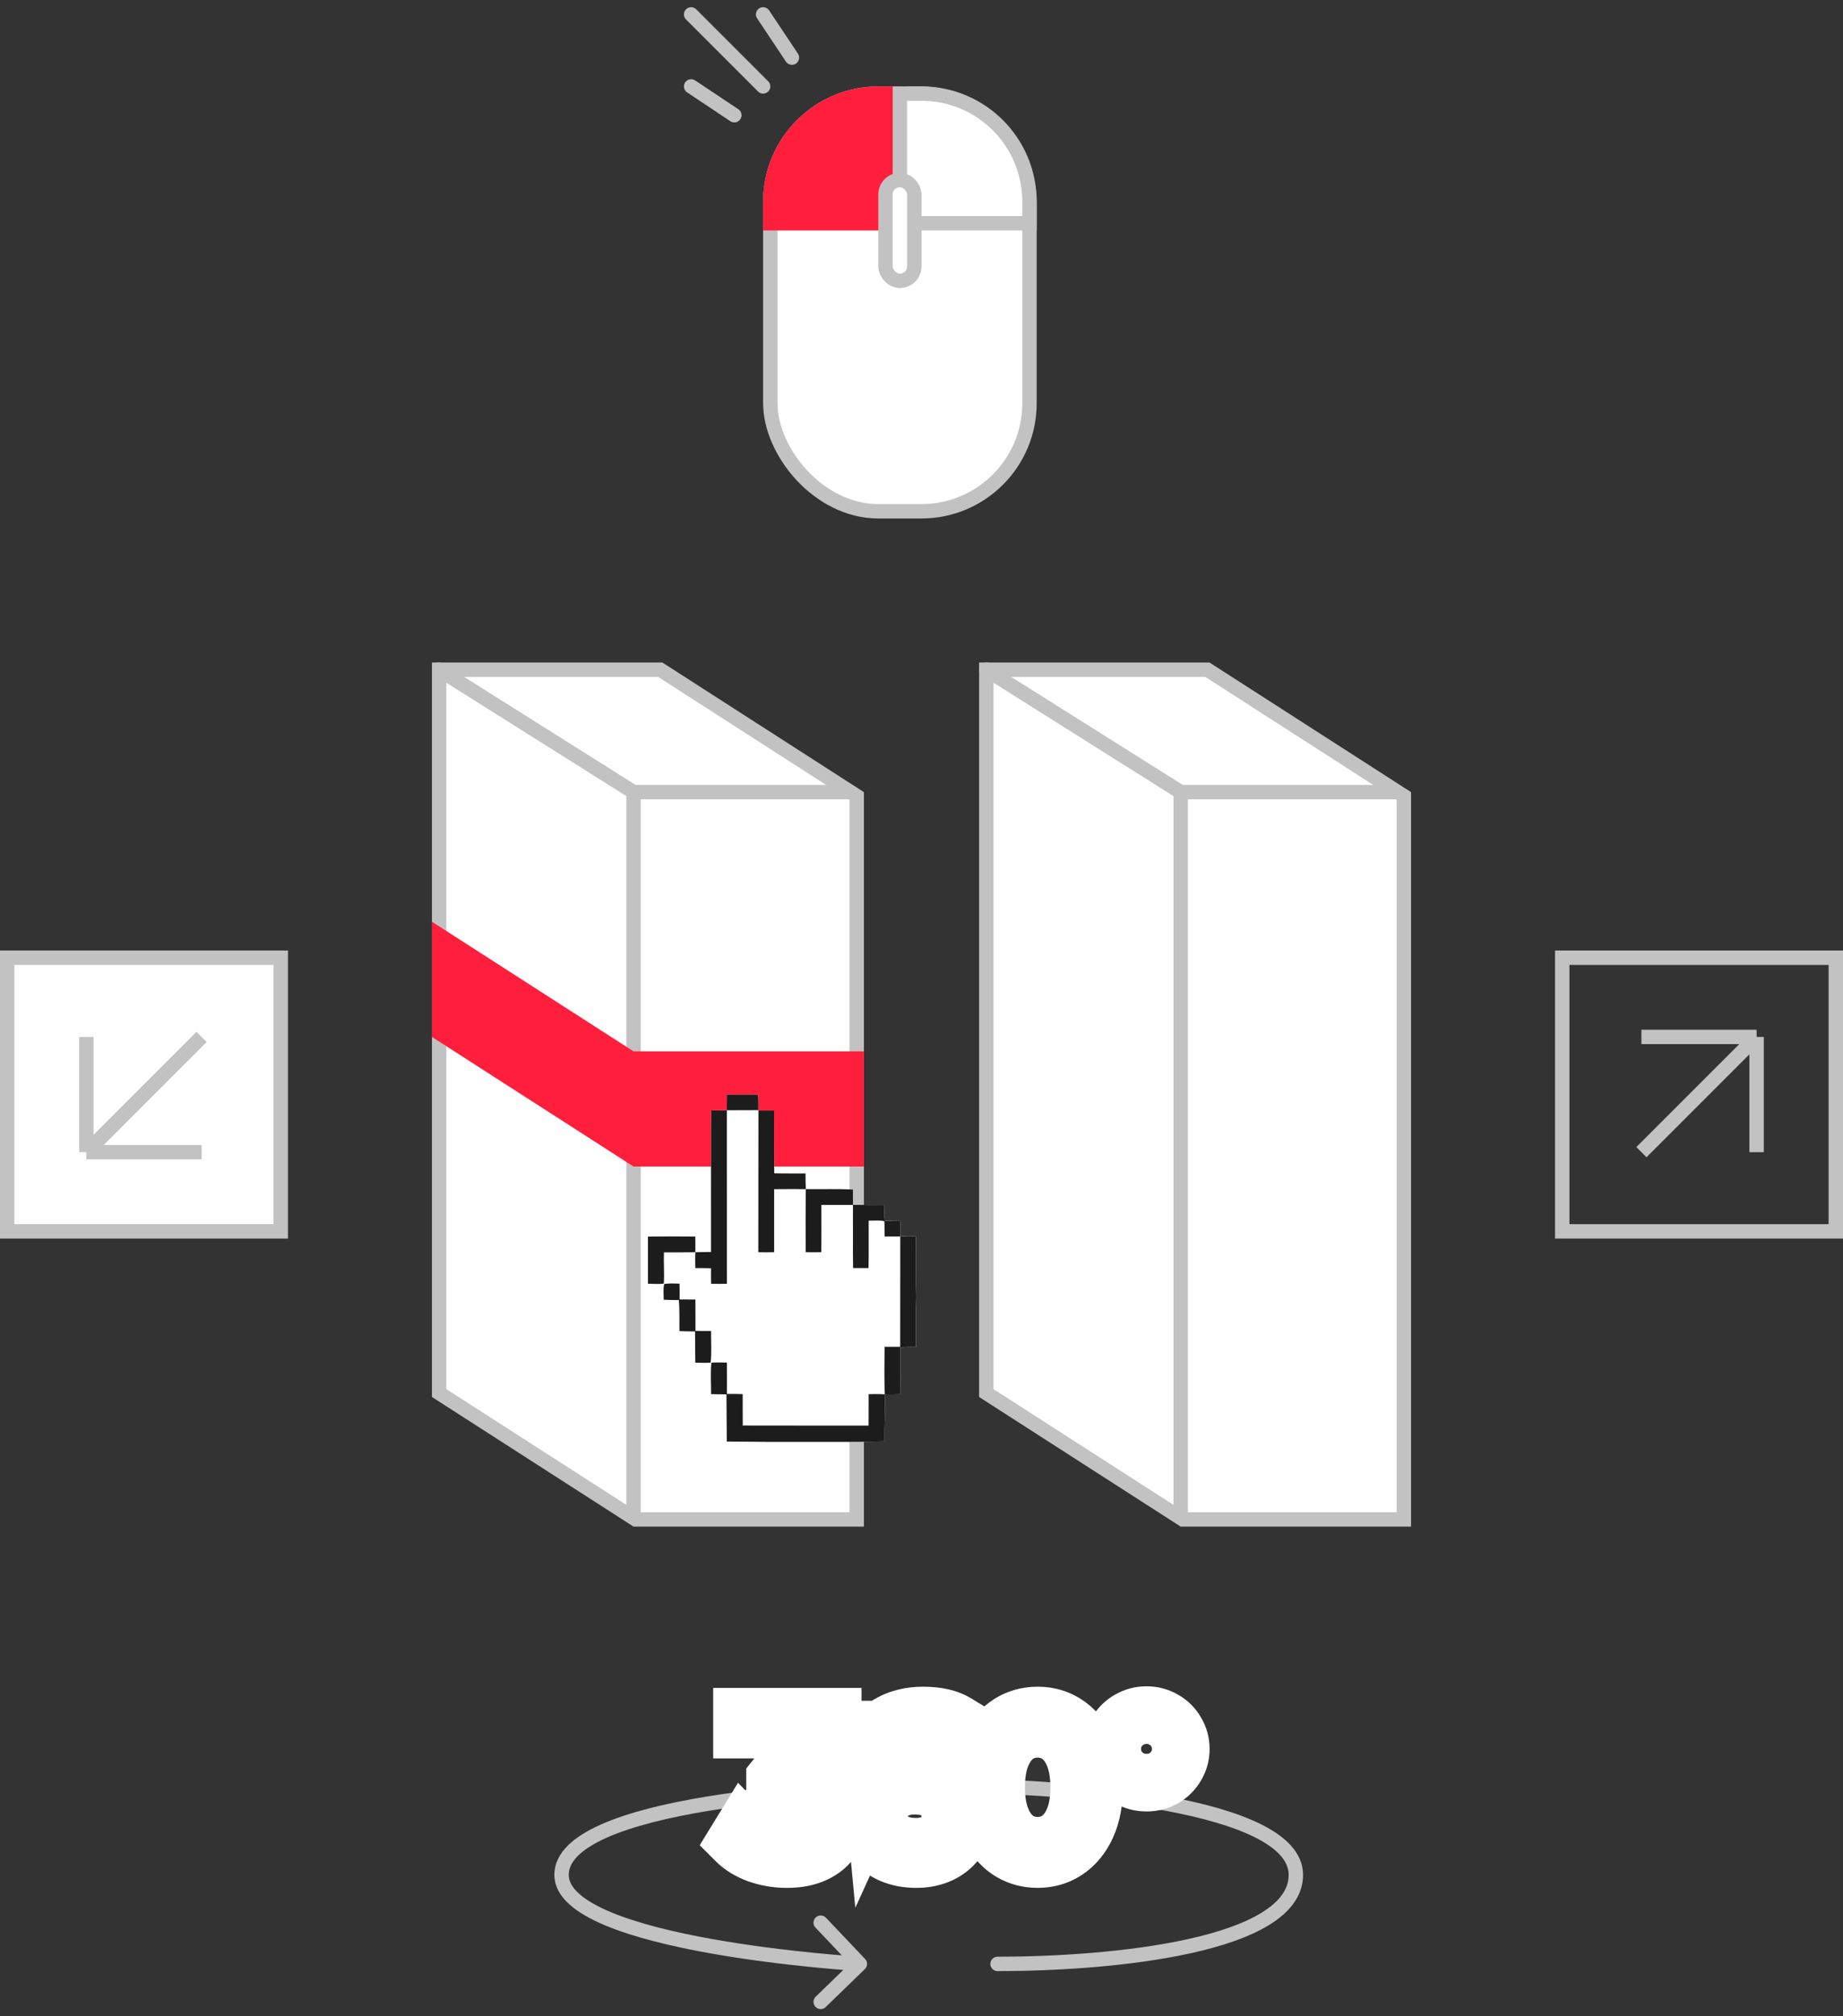 <svg width="128" height="140" viewBox="0 0 128 140" fill="none" xmlns="http://www.w3.org/2000/svg">
<rect x="0" y="0" width="128" height="140" fill="#333333" stroke="none"/>
<path d="M69.281 136.364C77.25 136.364 90 135.127 90 130.182C90 125.236 74.062 124 66.094 124C57.062 124 39 125.236 39 130.182C39 135.127 59.719 136.364 59.719 136.364M59.719 136.364L57 133.5M59.719 136.364L57 139" stroke="#C2C2C2" stroke-linecap="round"/>
<path d="M55.06 123.4C56.087 123.456 56.866 123.736 57.398 124.24C57.939 124.735 58.21 125.383 58.21 126.186C58.21 126.746 58.075 127.245 57.804 127.684C57.533 128.113 57.132 128.454 56.6 128.706C56.068 128.958 55.419 129.084 54.654 129.084C53.945 129.084 53.273 128.972 52.638 128.748C52.013 128.515 51.509 128.207 51.126 127.824L51.616 127.026C51.943 127.362 52.377 127.637 52.918 127.852C53.459 128.057 54.038 128.16 54.654 128.16C55.457 128.16 56.077 127.987 56.516 127.642C56.955 127.287 57.174 126.802 57.174 126.186C57.174 125.579 56.955 125.103 56.516 124.758C56.077 124.413 55.415 124.24 54.528 124.24H53.828V123.498L56.544 120.096H51.532V119.2H57.832V119.914L55.06 123.4ZM63.69 123.134C64.334 123.134 64.904 123.255 65.398 123.498C65.902 123.741 66.294 124.086 66.574 124.534C66.854 124.973 66.994 125.486 66.994 126.074C66.994 126.671 66.85 127.199 66.56 127.656C66.271 128.113 65.87 128.468 65.356 128.72C64.852 128.963 64.283 129.084 63.648 129.084C62.351 129.084 61.357 128.659 60.666 127.81C59.976 126.951 59.63 125.743 59.63 124.184C59.63 123.092 59.817 122.168 60.19 121.412C60.564 120.656 61.086 120.087 61.758 119.704C62.43 119.312 63.214 119.116 64.11 119.116C65.081 119.116 65.856 119.293 66.434 119.648L66.028 120.46C65.562 120.152 64.927 119.998 64.124 119.998C63.042 119.998 62.192 120.343 61.576 121.034C60.96 121.715 60.652 122.709 60.652 124.016C60.652 124.249 60.666 124.515 60.694 124.814C60.937 124.282 61.324 123.871 61.856 123.582C62.388 123.283 63 123.134 63.69 123.134ZM63.606 128.23C64.316 128.23 64.89 128.039 65.328 127.656C65.776 127.264 66 126.746 66 126.102C66 125.458 65.776 124.945 65.328 124.562C64.89 124.179 64.292 123.988 63.536 123.988C63.042 123.988 62.603 124.081 62.22 124.268C61.847 124.455 61.553 124.711 61.338 125.038C61.124 125.365 61.016 125.729 61.016 126.13C61.016 126.503 61.114 126.849 61.31 127.166C61.516 127.483 61.814 127.74 62.206 127.936C62.598 128.132 63.065 128.23 63.606 128.23ZM72.068 129.084C71.312 129.084 70.635 128.883 70.038 128.482C69.45 128.081 68.988 127.507 68.652 126.76C68.325 126.004 68.162 125.117 68.162 124.1C68.162 123.083 68.325 122.201 68.652 121.454C68.988 120.698 69.45 120.119 70.038 119.718C70.635 119.317 71.312 119.116 72.068 119.116C72.824 119.116 73.496 119.317 74.084 119.718C74.681 120.119 75.148 120.698 75.484 121.454C75.82 122.201 75.988 123.083 75.988 124.1C75.988 125.117 75.82 126.004 75.484 126.76C75.148 127.507 74.681 128.081 74.084 128.482C73.496 128.883 72.824 129.084 72.068 129.084ZM72.068 128.16C72.637 128.16 73.136 128.001 73.566 127.684C74.004 127.367 74.345 126.905 74.588 126.298C74.83 125.691 74.952 124.959 74.952 124.1C74.952 123.241 74.83 122.509 74.588 121.902C74.345 121.295 74.004 120.833 73.566 120.516C73.136 120.199 72.637 120.04 72.068 120.04C71.498 120.04 70.994 120.199 70.556 120.516C70.126 120.833 69.79 121.295 69.548 121.902C69.305 122.509 69.184 123.241 69.184 124.1C69.184 124.959 69.305 125.691 69.548 126.298C69.79 126.905 70.126 127.367 70.556 127.684C70.994 128.001 71.498 128.16 72.068 128.16ZM79.629 123.778C79.191 123.778 78.789 123.675 78.425 123.47C78.061 123.255 77.772 122.971 77.557 122.616C77.352 122.261 77.249 121.869 77.249 121.44C77.249 121.011 77.352 120.619 77.557 120.264C77.772 119.9 78.061 119.615 78.425 119.41C78.789 119.195 79.191 119.088 79.629 119.088C80.068 119.088 80.469 119.195 80.833 119.41C81.197 119.615 81.482 119.9 81.687 120.264C81.902 120.619 82.009 121.011 82.009 121.44C82.009 121.869 81.902 122.261 81.687 122.616C81.482 122.971 81.197 123.255 80.833 123.47C80.469 123.675 80.068 123.778 79.629 123.778ZM79.629 122.854C80.031 122.854 80.362 122.719 80.623 122.448C80.894 122.177 81.029 121.841 81.029 121.44C81.029 121.029 80.894 120.689 80.623 120.418C80.362 120.147 80.031 120.012 79.629 120.012C79.228 120.012 78.892 120.147 78.621 120.418C78.35 120.689 78.215 121.029 78.215 121.44C78.215 121.841 78.35 122.177 78.621 122.448C78.892 122.719 79.228 122.854 79.629 122.854Z" fill="#C2C2C2"/>
<path d="M55.06 123.4L53.495 122.155L51.084 125.186L54.951 125.397L55.06 123.4ZM57.398 124.24L56.023 125.692L56.036 125.704L56.049 125.716L57.398 124.24ZM57.804 127.684L59.496 128.751L59.501 128.742L59.506 128.734L57.804 127.684ZM56.6 128.706L55.744 126.899L56.6 128.706ZM52.638 128.748L51.939 130.622L51.956 130.628L51.972 130.634L52.638 128.748ZM51.126 127.824L49.422 126.777L48.596 128.122L49.712 129.238L51.126 127.824ZM51.616 127.026L53.05 125.632L51.257 123.788L49.912 125.979L51.616 127.026ZM52.918 127.852L52.181 129.711L52.195 129.717L52.209 129.722L52.918 127.852ZM56.516 127.642L57.753 129.213L57.763 129.205L57.773 129.197L56.516 127.642ZM56.516 124.758L57.753 123.187L57.753 123.187L56.516 124.758ZM53.828 124.24H51.828V126.24H53.828V124.24ZM53.828 123.498L52.265 122.25L51.828 122.798V123.498H53.828ZM56.544 120.096L58.107 121.344L60.7 118.096H56.544V120.096ZM51.532 120.096H49.532V122.096H51.532V120.096ZM51.532 119.2V117.2H49.532V119.2H51.532ZM57.832 119.2H59.832V117.2H57.832V119.2ZM57.832 119.914L59.397 121.159L59.832 120.612V119.914H57.832ZM54.951 125.397C55.693 125.438 55.951 125.624 56.023 125.692L58.773 122.788C57.781 121.848 56.48 121.474 55.169 121.403L54.951 125.397ZM56.049 125.716C56.134 125.794 56.21 125.886 56.21 126.186H60.21C60.21 124.881 59.745 123.675 58.747 122.764L56.049 125.716ZM56.21 126.186C56.21 126.408 56.161 126.538 56.102 126.634L59.506 128.734C59.988 127.953 60.21 127.084 60.21 126.186H56.21ZM56.112 126.617C56.075 126.677 55.989 126.783 55.744 126.899L57.456 130.513C58.275 130.125 58.992 129.55 59.496 128.751L56.112 126.617ZM55.744 126.899C55.547 126.992 55.209 127.084 54.654 127.084V131.084C55.63 131.084 56.589 130.924 57.456 130.513L55.744 126.899ZM54.654 127.084C54.159 127.084 53.713 127.007 53.304 126.862L51.972 130.634C52.832 130.937 53.73 131.084 54.654 131.084V127.084ZM53.337 126.874C52.919 126.718 52.679 126.548 52.54 126.41L49.712 129.238C50.339 129.865 51.106 130.311 51.939 130.622L53.337 126.874ZM52.83 128.871L53.32 128.073L49.912 125.979L49.422 126.777L52.83 128.871ZM50.182 128.42C50.747 129.001 51.439 129.417 52.181 129.711L53.655 125.993C53.315 125.858 53.138 125.723 53.05 125.632L50.182 128.42ZM52.209 129.722C52.991 130.019 53.811 130.16 54.654 130.16V126.16C54.265 126.16 53.928 126.096 53.627 125.982L52.209 129.722ZM54.654 130.16C55.715 130.16 56.837 129.935 57.753 129.213L55.279 126.071C55.318 126.04 55.199 126.16 54.654 126.16V130.16ZM57.773 129.197C58.729 128.425 59.174 127.343 59.174 126.186H55.174C55.174 126.221 55.171 126.236 55.171 126.233C55.172 126.229 55.176 126.213 55.187 126.188C55.198 126.163 55.213 126.139 55.229 126.118C55.245 126.098 55.257 126.088 55.259 126.087L57.773 129.197ZM59.174 126.186C59.174 125.027 58.719 123.947 57.753 123.187L55.279 126.329C55.276 126.327 55.262 126.315 55.243 126.292C55.224 126.268 55.207 126.24 55.193 126.211C55.164 126.148 55.174 126.126 55.174 126.186H59.174ZM57.753 123.187C56.808 122.442 55.617 122.24 54.528 122.24V126.24C54.848 126.24 55.059 126.272 55.186 126.305C55.309 126.337 55.319 126.361 55.279 126.329L57.753 123.187ZM54.528 122.24H53.828V126.24H54.528V122.24ZM55.828 124.24V123.498H51.828V124.24H55.828ZM55.391 124.746L58.107 121.344L54.981 118.848L52.265 122.25L55.391 124.746ZM56.544 118.096H51.532V122.096H56.544V118.096ZM53.532 120.096V119.2H49.532V120.096H53.532ZM51.532 121.2H57.832V117.2H51.532V121.2ZM55.832 119.2V119.914H59.832V119.2H55.832ZM56.267 118.669L53.495 122.155L56.625 124.645L59.397 121.159L56.267 118.669ZM65.398 123.498L64.517 125.294L64.524 125.297L64.531 125.3L65.398 123.498ZM66.574 124.534L64.878 125.594L64.883 125.602L64.888 125.61L66.574 124.534ZM66.56 127.656L68.251 128.725L68.251 128.725L66.56 127.656ZM65.356 128.72L66.224 130.522L66.231 130.519L66.238 130.515L65.356 128.72ZM60.666 127.81L59.108 129.064L59.115 129.072L60.666 127.81ZM60.19 121.412L58.397 120.526H58.397L60.19 121.412ZM61.758 119.704L62.748 121.442L62.757 121.437L62.766 121.432L61.758 119.704ZM66.434 119.648L68.223 120.542L69.044 118.901L67.48 117.943L66.434 119.648ZM66.028 120.46L64.927 122.129L66.809 123.371L67.817 121.354L66.028 120.46ZM61.576 121.034L63.06 122.375L63.069 122.365L61.576 121.034ZM60.694 124.814L58.703 125.001L59.403 132.465L62.514 125.644L60.694 124.814ZM61.856 123.582L62.812 125.339L62.824 125.333L62.835 125.326L61.856 123.582ZM65.328 127.656L66.643 129.163L66.645 129.161L65.328 127.656ZM65.328 124.562L64.014 126.069L64.022 126.076L64.029 126.083L65.328 124.562ZM62.22 124.268L61.343 122.47L61.335 122.475L61.326 122.479L62.22 124.268ZM61.338 125.038L59.667 123.94V123.94L61.338 125.038ZM61.31 127.166L59.609 128.217L59.62 128.235L59.631 128.253L61.31 127.166ZM62.206 127.936L63.101 126.147L62.206 127.936ZM63.69 125.134C64.08 125.134 64.34 125.206 64.517 125.294L66.279 121.702C65.468 121.304 64.588 121.134 63.69 121.134V125.134ZM64.531 125.3C64.715 125.389 64.811 125.486 64.878 125.594L68.27 123.474C67.778 122.686 67.09 122.093 66.266 121.696L64.531 125.3ZM64.888 125.61C64.938 125.687 64.994 125.816 64.994 126.074H68.994C68.994 125.156 68.771 124.258 68.26 123.458L64.888 125.61ZM64.994 126.074C64.994 126.333 64.936 126.482 64.87 126.587L68.251 128.725C68.763 127.915 68.994 127.009 68.994 126.074H64.994ZM64.87 126.587C64.79 126.714 64.677 126.826 64.475 126.925L66.238 130.515C67.063 130.11 67.752 129.513 68.251 128.725L64.87 126.587ZM64.489 126.918C64.29 127.014 64.023 127.084 63.648 127.084V131.084C64.543 131.084 65.415 130.912 66.224 130.522L64.489 126.918ZM63.648 127.084C62.829 127.084 62.457 126.842 62.218 126.548L59.115 129.072C60.257 130.477 61.873 131.084 63.648 131.084V127.084ZM62.225 126.556C61.918 126.175 61.63 125.472 61.63 124.184H57.63C57.63 126.013 58.034 127.728 59.108 129.064L62.225 126.556ZM61.63 124.184C61.63 123.312 61.78 122.709 61.984 122.298L58.397 120.526C57.854 121.627 57.63 122.872 57.63 124.184H61.63ZM61.984 122.298C62.197 121.866 62.454 121.609 62.748 121.442L60.769 117.966C59.718 118.564 58.931 119.446 58.397 120.526L61.984 122.298ZM62.766 121.432C63.088 121.244 63.514 121.116 64.11 121.116V117.116C62.915 117.116 61.772 117.38 60.751 117.976L62.766 121.432ZM64.11 121.116C64.862 121.116 65.233 121.257 65.389 121.353L67.48 117.943C66.479 117.33 65.299 117.116 64.11 117.116V121.116ZM64.645 118.754L64.24 119.566L67.817 121.354L68.223 120.542L64.645 118.754ZM67.13 118.791C66.223 118.192 65.156 117.998 64.124 117.998V121.998C64.698 121.998 64.9 122.112 64.927 122.129L67.13 118.791ZM64.124 117.998C62.578 117.998 61.145 118.513 60.084 119.703L63.069 122.365C63.24 122.173 63.505 121.998 64.124 121.998V117.998ZM60.093 119.693C59.027 120.871 58.652 122.422 58.652 124.016H62.652C62.652 122.997 62.894 122.559 63.06 122.375L60.093 119.693ZM58.652 124.016C58.652 124.326 58.671 124.656 58.703 125.001L62.686 124.627C62.662 124.374 62.652 124.172 62.652 124.016H58.652ZM62.514 125.644C62.57 125.521 62.646 125.429 62.812 125.339L60.901 121.825C60.002 122.314 59.304 123.043 58.875 123.984L62.514 125.644ZM62.835 125.326C63.031 125.216 63.297 125.134 63.69 125.134V121.134C62.703 121.134 61.746 121.35 60.877 121.838L62.835 125.326ZM63.606 130.23C64.689 130.23 65.765 129.929 66.643 129.163L64.014 126.149C64.001 126.159 63.983 126.174 63.936 126.189C63.885 126.206 63.782 126.23 63.606 126.23V130.23ZM66.645 129.161C67.566 128.356 68 127.269 68 126.102H64C64 126.147 63.996 126.173 63.995 126.183C63.993 126.192 63.992 126.19 63.997 126.18C64.001 126.169 64.007 126.159 64.013 126.15C64.019 126.142 64.021 126.143 64.011 126.151L66.645 129.161ZM68 126.102C68 124.934 67.565 123.842 66.627 123.041L64.029 126.083C64.035 126.088 64.031 126.085 64.022 126.074C64.018 126.068 64.014 126.062 64.01 126.054C64.005 126.047 64.002 126.04 63.999 126.034C63.993 126.021 63.993 126.016 63.995 126.024C63.996 126.032 64 126.057 64 126.102H68ZM66.643 123.055C65.743 122.269 64.628 121.988 63.536 121.988V125.988C63.748 125.988 63.875 126.015 63.941 126.036C63.973 126.046 63.992 126.056 64 126.06C64.009 126.065 64.012 126.068 64.014 126.069L66.643 123.055ZM63.536 121.988C62.787 121.988 62.04 122.131 61.343 122.47L63.097 126.066C63.166 126.032 63.297 125.988 63.536 125.988V121.988ZM61.326 122.479C60.659 122.812 60.088 123.298 59.667 123.94L63.01 126.136C63.018 126.124 63.035 126.097 63.115 126.057L61.326 122.479ZM59.667 123.94C59.232 124.602 59.016 125.349 59.016 126.13H63.016C63.016 126.119 63.017 126.114 63.017 126.114C63.017 126.114 63.017 126.117 63.015 126.122C63.014 126.127 63.012 126.131 63.01 126.135C63.008 126.139 63.008 126.139 63.01 126.136L59.667 123.94ZM59.016 126.13C59.016 126.874 59.218 127.583 59.609 128.217L63.012 126.115C63.009 126.11 63.009 126.109 63.01 126.112C63.011 126.114 63.012 126.118 63.014 126.123C63.015 126.128 63.016 126.132 63.016 126.135C63.017 126.137 63.016 126.136 63.016 126.13H59.016ZM59.631 128.253C60.06 128.915 60.652 129.395 61.312 129.725L63.101 126.147C63.035 126.115 63.003 126.09 62.992 126.08C62.982 126.071 62.984 126.071 62.989 126.079L59.631 128.253ZM61.312 129.725C62.039 130.089 62.826 130.23 63.606 130.23V126.23C63.304 126.23 63.157 126.175 63.101 126.147L61.312 129.725ZM70.038 128.482L68.91 130.134L68.916 130.138L68.922 130.142L70.038 128.482ZM68.652 126.76L66.816 127.553L66.822 127.567L66.828 127.581L68.652 126.76ZM68.652 121.454L66.824 120.642L66.819 120.652L68.652 121.454ZM70.038 119.718L68.922 118.058L68.916 118.062L68.91 118.066L70.038 119.718ZM74.084 119.718L72.956 121.37L72.962 121.374L72.968 121.378L74.084 119.718ZM75.484 121.454L73.656 122.266L73.66 122.275L75.484 121.454ZM75.484 126.76L77.308 127.581L77.311 127.572L75.484 126.76ZM74.084 128.482L72.968 126.822L72.962 126.826L72.956 126.83L74.084 128.482ZM73.566 127.684L72.393 126.064L72.385 126.07L72.377 126.076L73.566 127.684ZM74.588 126.298L76.445 127.041V127.041L74.588 126.298ZM74.588 121.902L76.445 121.159V121.159L74.588 121.902ZM73.566 120.516L72.377 122.124L72.385 122.13L72.393 122.136L73.566 120.516ZM70.556 120.516L69.383 118.896L69.375 118.902L69.367 118.908L70.556 120.516ZM69.548 121.902L71.404 122.645V122.645L69.548 121.902ZM69.548 126.298L71.404 125.555L69.548 126.298ZM70.556 127.684L69.367 129.292L69.375 129.298L69.383 129.304L70.556 127.684ZM72.068 127.084C71.688 127.084 71.403 126.99 71.153 126.822L68.922 130.142C69.867 130.777 70.936 131.084 72.068 131.084V127.084ZM71.165 126.83C70.925 126.666 70.683 126.401 70.475 125.939L66.828 127.581C67.292 128.612 67.975 129.495 68.91 130.134L71.165 126.83ZM70.487 125.967C70.291 125.513 70.162 124.907 70.162 124.1H66.162C66.162 125.328 66.359 126.495 66.816 127.553L70.487 125.967ZM70.162 124.1C70.162 123.292 70.292 122.695 70.484 122.256L66.819 120.652C66.358 121.706 66.162 122.873 66.162 124.1H70.162ZM70.479 122.266C70.689 121.794 70.931 121.53 71.165 121.37L68.91 118.066C67.968 118.709 67.286 119.602 66.824 120.642L70.479 122.266ZM71.153 121.378C71.403 121.21 71.688 121.116 72.068 121.116V117.116C70.936 117.116 69.867 117.423 68.922 118.058L71.153 121.378ZM72.068 121.116C72.448 121.116 72.721 121.21 72.956 121.37L75.211 118.066C74.27 117.424 73.2 117.116 72.068 117.116V121.116ZM72.968 121.378C73.209 121.54 73.45 121.802 73.656 122.266L77.311 120.642C76.846 119.594 76.153 118.699 75.199 118.058L72.968 121.378ZM73.66 122.275C73.855 122.709 73.988 123.299 73.988 124.1H77.988C77.988 122.866 77.784 121.693 77.307 120.633L73.66 122.275ZM73.988 124.1C73.988 124.9 73.855 125.499 73.656 125.948L77.311 127.572C77.784 126.509 77.988 125.335 77.988 124.1H73.988ZM73.66 125.939C73.455 126.394 73.215 126.656 72.968 126.822L75.199 130.142C76.147 129.505 76.84 128.62 77.307 127.581L73.66 125.939ZM72.956 126.83C72.721 126.99 72.448 127.084 72.068 127.084V131.084C73.2 131.084 74.27 130.776 75.211 130.134L72.956 126.83ZM72.068 130.16C73.035 130.16 73.957 129.881 74.754 129.292L72.377 126.076C72.315 126.121 72.239 126.16 72.068 126.16V130.16ZM74.738 129.304C75.541 128.723 76.091 127.926 76.445 127.041L72.731 125.555C72.599 125.884 72.467 126.01 72.393 126.064L74.738 129.304ZM76.445 127.041C76.806 126.136 76.952 125.137 76.952 124.1H72.952C72.952 124.78 72.854 125.246 72.731 125.555L76.445 127.041ZM76.952 124.1C76.952 123.063 76.806 122.064 76.445 121.159L72.731 122.645C72.854 122.954 72.952 123.42 72.952 124.1H76.952ZM76.445 121.159C76.091 120.274 75.541 119.477 74.738 118.896L72.393 122.136C72.467 122.19 72.599 122.316 72.731 122.645L76.445 121.159ZM74.754 118.908C73.957 118.319 73.035 118.04 72.068 118.04V122.04C72.239 122.04 72.315 122.079 72.377 122.124L74.754 118.908ZM72.068 118.04C71.1 118.04 70.181 118.318 69.383 118.896L71.728 122.136C71.807 122.079 71.896 122.04 72.068 122.04V118.04ZM69.367 118.908C68.578 119.491 68.04 120.285 67.691 121.159L71.404 122.645C71.54 122.306 71.674 122.176 71.744 122.124L69.367 118.908ZM67.691 121.159C67.329 122.064 67.184 123.063 67.184 124.1H71.184C71.184 123.42 71.281 122.954 71.404 122.645L67.691 121.159ZM67.184 124.1C67.184 125.137 67.329 126.136 67.691 127.041L71.404 125.555C71.281 125.246 71.184 124.78 71.184 124.1H67.184ZM67.691 127.041C68.04 127.915 68.578 128.709 69.367 129.292L71.744 126.076C71.674 126.024 71.54 125.894 71.404 125.555L67.691 127.041ZM69.383 129.304C70.181 129.882 71.1 130.16 72.068 130.16V126.16C71.896 126.16 71.807 126.121 71.728 126.064L69.383 129.304ZM78.425 123.47L77.409 125.193L77.426 125.203L77.442 125.212L78.425 123.47ZM77.557 122.616L75.826 123.618L75.836 123.635L75.846 123.652L77.557 122.616ZM77.557 120.264L75.834 119.248L75.83 119.255L75.826 119.262L77.557 120.264ZM78.425 119.41L79.408 121.152L79.424 121.143L79.441 121.133L78.425 119.41ZM80.833 119.41L79.817 121.133L79.834 121.143L79.85 121.152L80.833 119.41ZM81.687 120.264L79.945 121.247L79.96 121.273L79.976 121.3L81.687 120.264ZM81.687 122.616L79.976 121.58L79.966 121.597L79.956 121.614L81.687 122.616ZM80.833 123.47L81.816 125.212L81.832 125.203L81.849 125.193L80.833 123.47ZM80.623 122.448L79.209 121.034L79.197 121.046L79.184 121.059L80.623 122.448ZM80.623 120.418L79.184 121.807L79.197 121.82L79.209 121.832L80.623 120.418ZM78.621 120.418L80.035 121.832L78.621 120.418ZM78.621 122.448L80.035 121.034L80.035 121.034L78.621 122.448ZM79.629 121.778C79.517 121.778 79.457 121.756 79.408 121.728L77.442 125.212C78.121 125.595 78.864 125.778 79.629 125.778V121.778ZM79.441 121.747C79.356 121.697 79.308 121.646 79.268 121.58L75.846 123.652C76.236 124.295 76.766 124.813 77.409 125.193L79.441 121.747ZM79.288 121.614C79.267 121.579 79.249 121.535 79.249 121.44H75.249C75.249 122.204 75.436 122.944 75.826 123.618L79.288 121.614ZM79.249 121.44C79.249 121.345 79.267 121.301 79.288 121.266L75.826 119.262C75.436 119.936 75.249 120.676 75.249 121.44H79.249ZM79.28 121.28C79.318 121.215 79.354 121.183 79.408 121.152L77.442 117.668C76.769 118.048 76.226 118.585 75.834 119.248L79.28 121.28ZM79.441 121.133C79.485 121.107 79.534 121.088 79.629 121.088V117.088C78.847 117.088 78.093 117.284 77.409 117.687L79.441 121.133ZM79.629 121.088C79.725 121.088 79.773 121.107 79.817 121.133L81.849 117.687C81.165 117.284 80.411 117.088 79.629 117.088V121.088ZM79.85 121.152C79.897 121.178 79.919 121.2 79.945 121.247L83.429 119.281C83.045 118.6 82.497 118.053 81.816 117.668L79.85 121.152ZM79.976 121.3C79.995 121.33 80.009 121.362 80.009 121.44H84.009C84.009 120.659 83.809 119.907 83.398 119.228L79.976 121.3ZM80.009 121.44C80.009 121.518 79.995 121.55 79.976 121.58L83.398 123.652C83.809 122.973 84.009 122.221 84.009 121.44H80.009ZM79.956 121.614C79.929 121.661 79.894 121.702 79.817 121.747L81.849 125.193C82.5 124.809 83.035 124.28 83.418 123.618L79.956 121.614ZM79.85 121.728C79.801 121.756 79.741 121.778 79.629 121.778V125.778C80.394 125.778 81.137 125.595 81.816 125.212L79.85 121.728ZM79.629 124.854C80.533 124.854 81.397 124.526 82.062 123.837L79.184 121.059C79.237 121.005 79.318 120.944 79.422 120.901C79.524 120.859 79.602 120.854 79.629 120.854V124.854ZM82.037 123.862C82.703 123.197 83.029 122.343 83.029 121.44H79.029C79.029 121.412 79.035 121.34 79.073 121.246C79.111 121.15 79.165 121.078 79.209 121.034L82.037 123.862ZM83.029 121.44C83.029 120.542 82.712 119.679 82.037 119.004L79.209 121.832C79.16 121.784 79.106 121.709 79.069 121.615C79.033 121.524 79.029 121.457 79.029 121.44H83.029ZM82.062 119.029C81.397 118.34 80.533 118.012 79.629 118.012V122.012C79.602 122.012 79.524 122.007 79.422 121.965C79.318 121.922 79.237 121.861 79.184 121.807L82.062 119.029ZM79.629 118.012C78.726 118.012 77.872 118.338 77.207 119.004L80.035 121.832C79.991 121.876 79.919 121.93 79.823 121.969C79.73 122.006 79.657 122.012 79.629 122.012V118.012ZM77.207 119.004C76.532 119.679 76.215 120.542 76.215 121.44H80.215C80.215 121.457 80.212 121.524 80.175 121.615C80.138 121.709 80.084 121.784 80.035 121.832L77.207 119.004ZM76.215 121.44C76.215 122.343 76.541 123.197 77.207 123.862L80.035 121.034C80.079 121.078 80.133 121.15 80.172 121.246C80.21 121.34 80.215 121.412 80.215 121.44H76.215ZM77.207 123.862C77.872 124.528 78.726 124.854 79.629 124.854V120.854C79.657 120.854 79.73 120.86 79.823 120.897C79.919 120.936 79.991 120.99 80.035 121.034L77.207 123.862Z" fill="white"/>
<path d="M68.5 96.727V46.5H83.853L97.5 55.273V105.5H82.147L68.5 96.727Z" fill="white" stroke="#C2C2C2"/>
<path d="M82 55H97M82 55L68.5 46.5M82 55V105" stroke="#C2C2C2" stroke-linecap="round"/>
<path d="M30.5 96.727V46.5H45.853L59.5 55.273V105.5H44.147L30.5 96.727Z" fill="white" stroke="#C2C2C2"/>
<path d="M44 55H59M44 55L30.5 46.5M44 55V105" stroke="#C2C2C2" stroke-linecap="round"/>
<path d="M44 73L30 64V72L44 81H60V73H44Z" fill="#FF1E3C"/>
<rect x="0.5" y="66.5" width="19" height="19" fill="white" stroke="#C2C2C2"/>
<path d="M6 72V80M6 80H14M6 80L14 72" stroke="#C2C2C2"/>
<path d="M50.49 76C50.485 76.318 50.484 76.636 50.481 76.954L50.48 77.087L50.346 77.093C50.029 77.103 49.71 77.106 49.391 77.108C49.374 80.338 49.383 83.565 49.382 86.794V86.933L49.243 86.934C48.975 86.937 48.706 86.94 48.436 86.947L48.29 86.95L48.292 86.804C48.297 86.489 48.295 86.174 48.288 85.86C47.193 85.851 46.096 85.845 45.001 85.864C45.003 86.955 44.999 88.045 45.001 89.136C45.319 89.143 45.64 89.157 45.962 89.135L46.137 89.122L46.111 89.297C46.065 89.612 46.096 89.93 46.097 90.246C46.4 90.262 46.705 90.265 47.011 90.266H47.142L47.152 90.396C47.203 91.07 47.178 91.748 47.189 92.425C47.504 92.438 47.821 92.443 48.137 92.447L48.274 92.448L48.276 92.585C48.281 93.262 48.279 93.939 48.29 94.615C48.608 94.62 48.928 94.636 49.249 94.617L49.41 94.608L49.398 94.768C49.345 95.445 49.391 96.126 49.386 96.805C49.695 96.811 50.004 96.815 50.314 96.817H50.453L50.455 96.956C50.469 98.001 50.462 99.046 50.476 100.092C52.28 100.118 54.085 100.12 55.89 100.118C57.737 100.115 59.584 100.131 61.431 100.087C61.402 99.044 61.495 98.003 61.453 96.961L61.447 96.812L61.597 96.815C61.907 96.824 62.217 96.818 62.525 96.808C62.537 95.772 62.538 94.734 62.539 93.697V93.569L62.666 93.556C62.981 93.526 63.298 93.524 63.618 93.526C63.625 92.365 63.604 91.205 63.639 90.044V90.04V90.037C63.6 88.642 63.627 87.246 63.611 85.851C63.298 85.854 62.986 85.85 62.675 85.846L62.539 85.844L62.536 85.709C62.53 85.401 62.526 85.091 62.531 84.782C62.21 84.772 61.891 84.782 61.572 84.764L61.449 84.757L61.44 84.634C61.418 84.314 61.429 83.991 61.424 83.667C60.744 83.664 60.064 83.67 59.384 83.66L59.247 83.658L59.245 83.521C59.24 83.214 59.236 82.906 59.24 82.597C58.196 82.542 57.149 82.578 56.104 82.566L55.971 82.564L55.965 82.432C55.951 82.116 55.945 81.798 55.946 81.479C55.267 81.476 54.588 81.481 53.909 81.467L53.774 81.463L53.772 81.328C53.759 79.922 53.766 78.516 53.761 77.11C53.58 77.108 53.399 77.107 53.218 77.107C53.083 77.106 52.949 77.107 52.814 77.108L52.669 77.11L52.671 76.966C52.676 76.643 52.675 76.321 52.645 76C51.926 76.002 51.209 76.005 50.49 76H50.49Z" fill="white"/>
<path d="M50.489 76C51.207 76.004 51.926 76.003 52.644 76.001C52.678 76.361 52.677 76.723 52.67 77.084C51.94 77.091 51.21 77.082 50.48 77.091C50.483 76.727 50.483 76.364 50.489 76Z" fill="#1C1C1C"/>
<path d="M49.391 77.108C49.754 77.106 50.117 77.107 50.48 77.091C50.481 81.107 50.487 85.124 50.483 89.14C50.117 89.148 49.751 89.148 49.386 89.141C49.379 88.781 49.379 88.421 49.383 88.061C49.02 88.047 48.656 88.049 48.292 88.05C48.28 87.683 48.278 87.315 48.292 86.948C48.655 86.934 49.018 86.939 49.382 86.933C49.383 83.658 49.373 80.383 49.391 77.108Z" fill="#1C1C1C"/>
<path d="M52.675 77.109C53.037 77.105 53.399 77.107 53.761 77.11C53.766 78.562 53.756 80.015 53.772 81.467C54.496 81.486 55.221 81.475 55.946 81.479C55.945 81.841 55.946 82.204 55.967 82.566C57.057 82.583 58.15 82.54 59.239 82.597C59.235 82.951 59.237 83.305 59.245 83.659C59.971 83.672 60.698 83.664 61.425 83.667C61.429 84.031 61.406 84.396 61.445 84.759C61.806 84.79 62.168 84.771 62.53 84.782C62.524 85.136 62.527 85.491 62.536 85.846C62.894 85.852 63.252 85.855 63.61 85.852C63.627 87.248 63.6 88.645 63.639 90.04C63.603 91.203 63.624 92.365 63.617 93.527C63.257 93.524 62.896 93.523 62.539 93.567C62.538 94.647 62.537 95.728 62.525 96.808C62.166 96.819 61.807 96.831 61.449 96.813C61.408 95.714 61.427 94.614 61.437 93.514C61.798 93.518 62.16 93.518 62.521 93.515C62.522 90.961 62.524 88.408 62.526 85.855C62.165 85.85 61.804 85.85 61.443 85.855C61.422 85.499 61.446 85.142 61.417 84.787C61.059 84.719 60.693 84.761 60.331 84.759C60.324 85.855 60.344 86.95 60.322 88.046C59.965 88.047 59.607 88.047 59.249 88.047C59.225 86.586 59.25 85.125 59.241 83.664C58.509 83.66 57.776 83.662 57.045 83.664C57.045 84.759 57.056 85.853 57.043 86.947C56.68 86.955 56.318 86.955 55.956 86.948C55.949 85.488 55.947 84.028 55.965 82.568C55.232 82.564 54.499 82.564 53.766 82.572C53.759 84.031 53.772 85.489 53.766 86.947C53.4 86.958 53.032 86.959 52.666 86.948C52.666 83.669 52.668 80.389 52.675 77.109Z" fill="#1C1C1C"/>
<path d="M45.001 85.863C46.097 85.845 47.193 85.85 48.288 85.86C48.296 86.223 48.302 86.585 48.292 86.948C47.565 86.965 46.838 86.952 46.112 86.958C46.085 87.681 46.151 88.406 46.102 89.129C45.736 89.171 45.367 89.143 45.001 89.136C44.998 88.045 45.003 86.954 45.001 85.863Z" fill="#1C1C1C"/>
<path d="M46.131 89.153C46.483 89.099 46.84 89.12 47.195 89.129C47.203 89.495 47.203 89.86 47.2 90.226C47.566 90.228 47.931 90.228 48.297 90.233C48.305 90.961 48.297 91.689 48.301 92.417C48.662 92.415 49.023 92.415 49.385 92.42C49.38 93.151 49.432 93.886 49.358 94.613C49.002 94.646 48.645 94.62 48.29 94.615C48.278 93.893 48.28 93.171 48.273 92.449C47.912 92.447 47.55 92.441 47.189 92.426C47.177 91.707 47.212 90.987 47.146 90.27C46.797 90.271 46.446 90.265 46.097 90.247C46.096 89.882 46.048 89.512 46.131 89.153Z" fill="#1C1C1C"/>
<path d="M49.407 94.618C49.765 94.59 50.124 94.607 50.483 94.609C50.493 95.336 50.484 96.062 50.486 96.788C50.85 96.787 51.216 96.787 51.581 96.8C51.588 97.526 51.575 98.254 51.586 98.981C54.499 98.988 57.412 98.986 60.325 98.985C60.336 98.257 60.322 97.53 60.33 96.802C60.703 96.797 61.076 96.792 61.449 96.813C61.508 97.904 61.401 98.995 61.432 100.087C59.584 100.131 57.737 100.115 55.889 100.117C54.085 100.12 52.281 100.117 50.477 100.091C50.462 99 50.47 97.909 50.453 96.819C50.097 96.818 49.742 96.812 49.386 96.805C49.391 96.077 49.333 95.343 49.407 94.618Z" fill="#1C1C1C"/>
<rect x="127.5" y="85.5" width="19" height="19" transform="rotate(-180 127.5 85.5)" stroke="#C2C2C2"/>
<path d="M122 80L122 72M122 72L114 72M122 72L114 80" stroke="#C2C2C2"/>
<rect x="53.5" y="6.5" width="18" height="29" rx="7.5" fill="white" stroke="#C2C2C2"/>
<path d="M53 14C53 9.582 56.582 6 61 6H63V16H53V14Z" fill="#FF1E3C"/>
<path d="M71.5 14C71.5 9.858 68.142 6.5 64 6.5H62.5V15.5H71.5V14Z" fill="white" stroke="#C2C2C2"/>
<rect x="61.5" y="12.5" width="2" height="7" rx="1" fill="white" stroke="#C2C2C2"/>
<path d="M53 6L48 1" stroke="#C2C2C2" stroke-linecap="round"/>
<path d="M55 4L53 1" stroke="#C2C2C2" stroke-linecap="round"/>
<path d="M51 8L48 6" stroke="#C2C2C2" stroke-linecap="round"/>
</svg>
